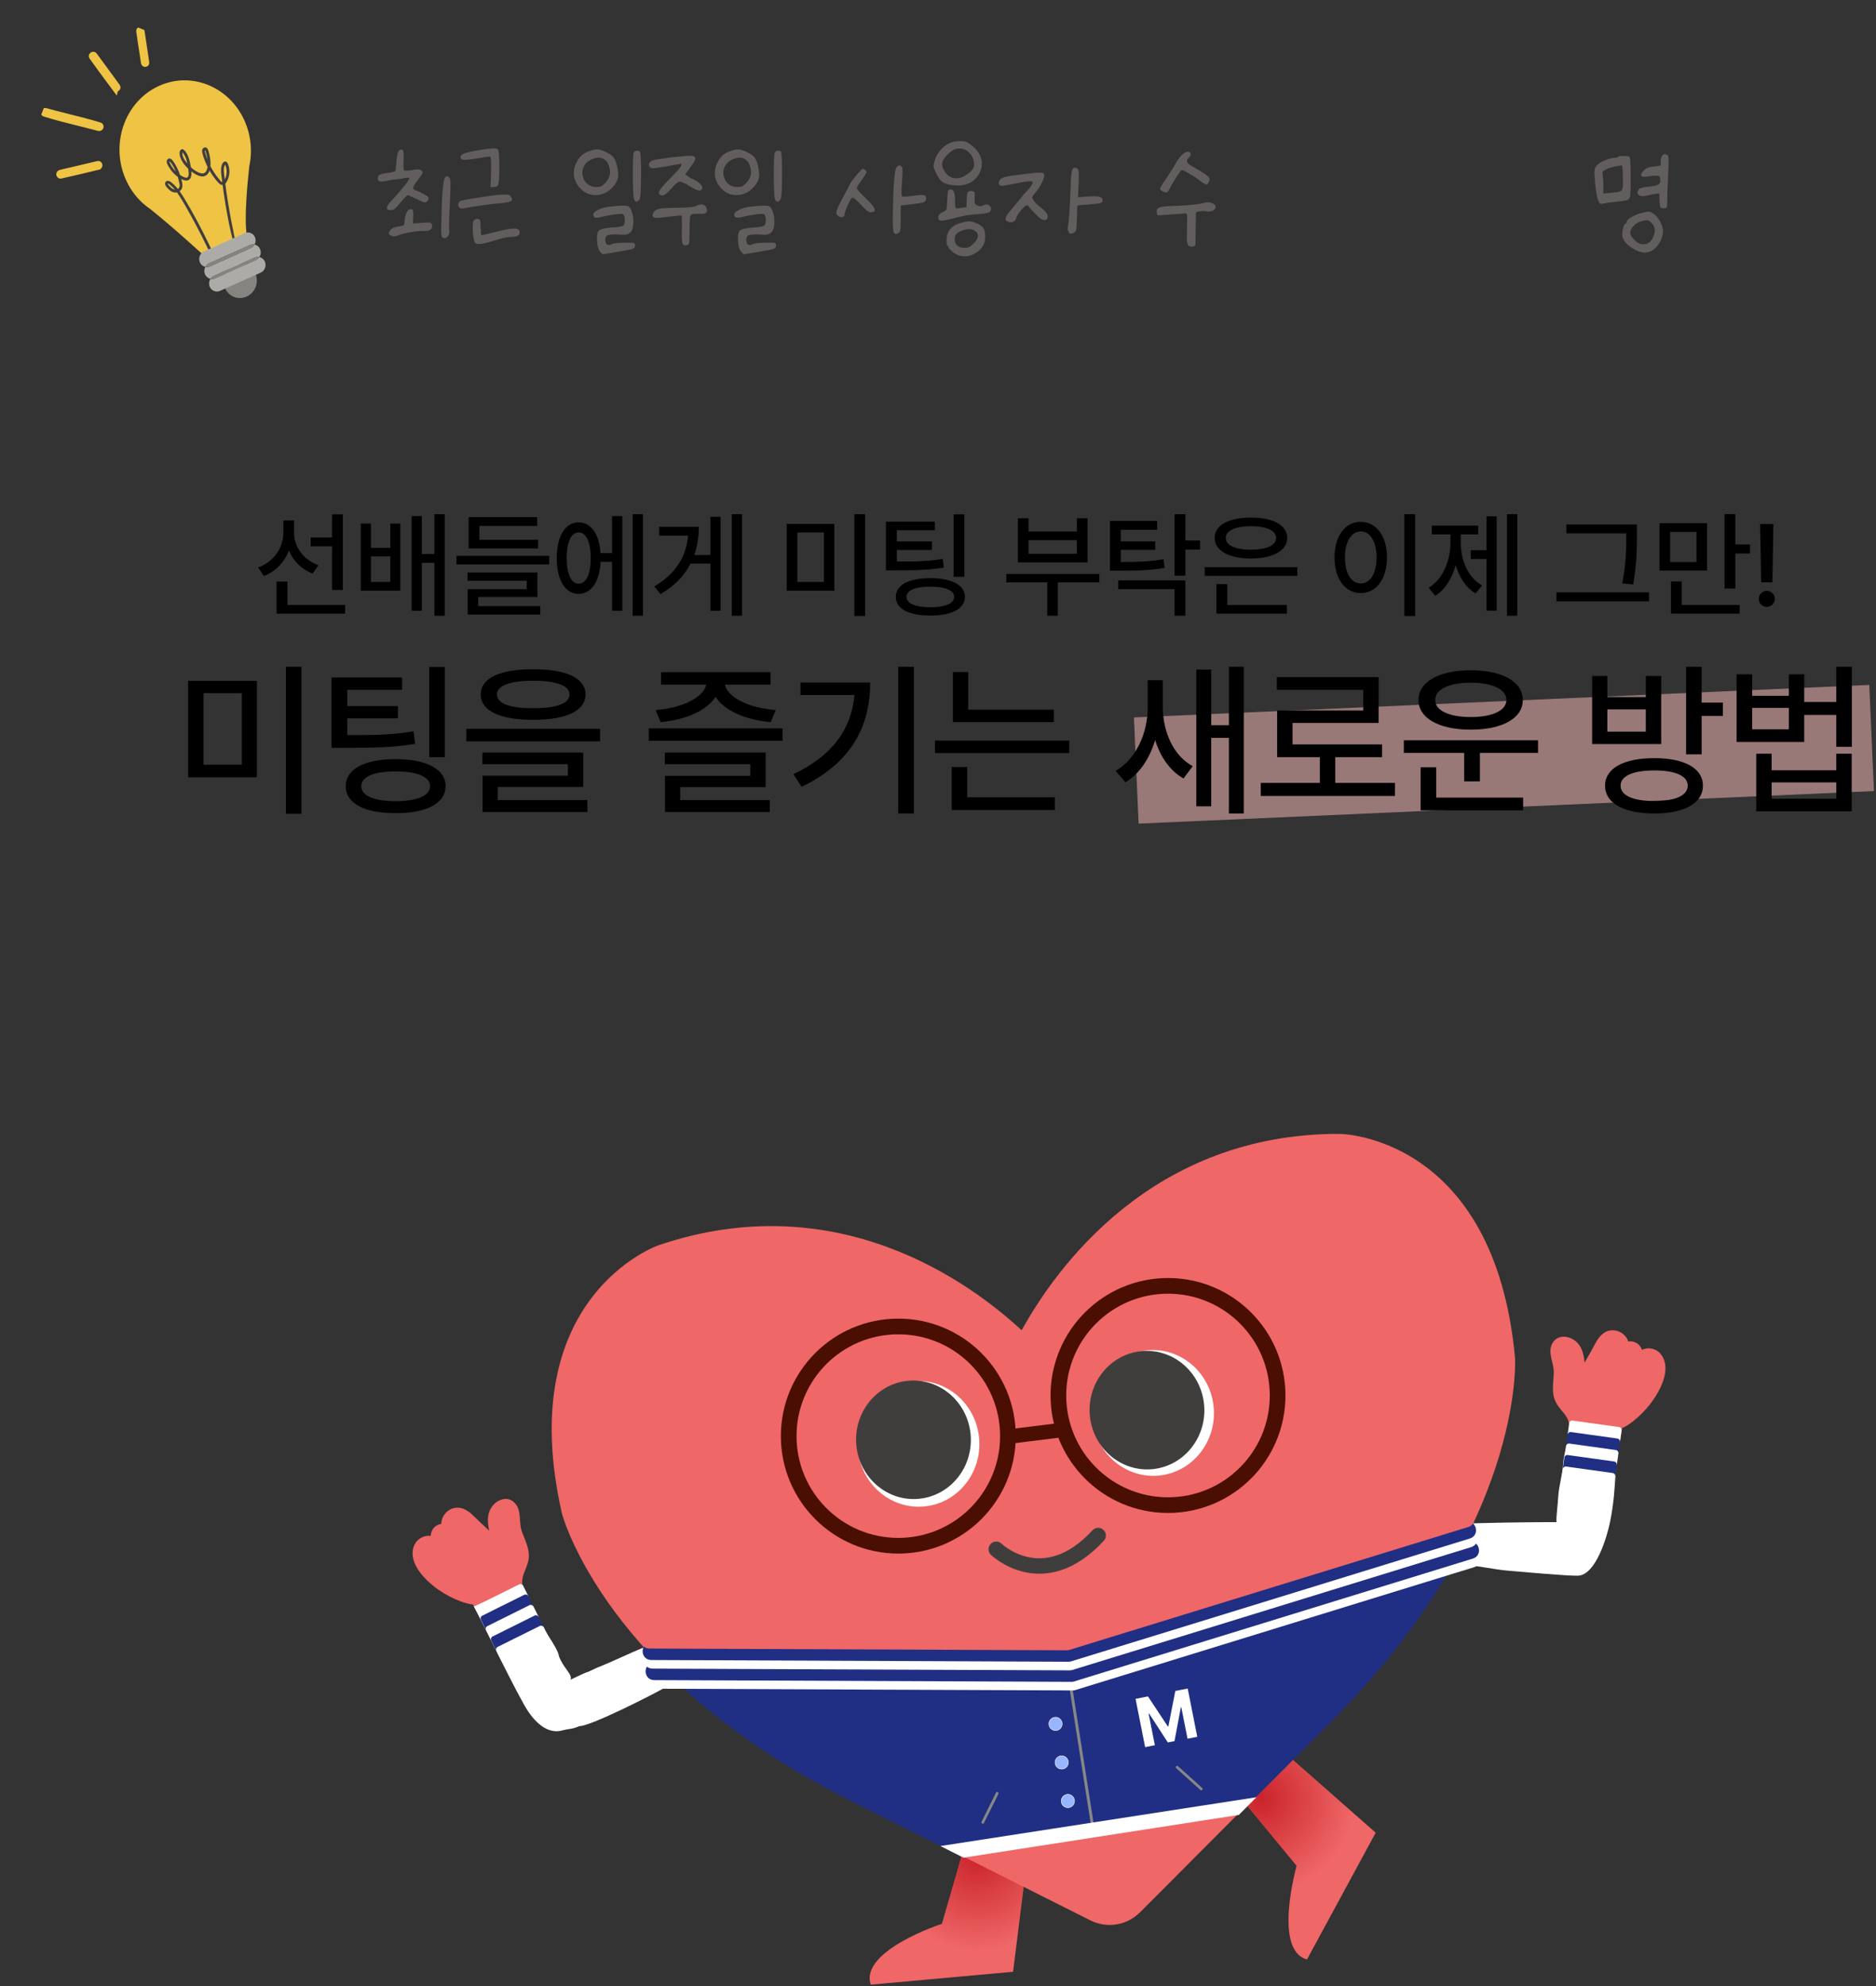 <svg width="291" height="308" viewBox="0 0 291 308" fill="none" xmlns="http://www.w3.org/2000/svg">
<rect x="0" y="0" width="291" height="308" fill="#333333" stroke="none"/>
<path d="M61.84 23.416C61.968 23.256 62.136 23.184 62.344 23.2C62.472 23.232 62.552 23.352 62.584 23.56C62.616 23.752 62.624 24.16 62.608 24.784C62.56 25.808 62.592 26.36 62.704 26.44C62.784 26.504 63.2 26.48 63.952 26.368C64.688 26.24 65.144 26.248 65.32 26.392C65.512 26.536 65.584 26.68 65.536 26.824C65.488 26.968 65.256 27.32 64.84 27.88C64.408 28.424 64.16 28.808 64.096 29.032C64.048 29.256 64.152 29.408 64.408 29.488C64.84 29.632 65.272 29.832 65.704 30.088C66.152 30.328 66.408 30.512 66.472 30.64C66.536 30.832 66.472 31.024 66.28 31.216C66.152 31.344 66.008 31.4 65.848 31.384C65.704 31.352 65.384 31.224 64.888 31C64.056 30.616 63.584 30.392 63.472 30.328C63.392 30.248 63.296 30.24 63.184 30.304C63.072 30.368 62.944 30.48 62.8 30.64C62.656 30.784 62.448 31.024 62.176 31.36C61.76 31.856 61.456 32.184 61.264 32.344C61.072 32.504 60.864 32.584 60.64 32.584C59.952 32.584 59.824 32.28 60.256 31.672L60.904 30.928C61.656 30.112 62.272 29.4 62.752 28.792C63.248 28.184 63.496 27.816 63.496 27.688C63.496 27.544 63.336 27.504 63.016 27.568C62.712 27.648 62.216 27.728 61.528 27.808C60.856 27.872 60.296 27.96 59.848 28.072C59.016 28.248 58.6 28.128 58.6 27.712C58.6 27.424 58.696 27.224 58.888 27.112C59.096 26.984 59.496 26.888 60.088 26.824C60.872 26.728 61.288 26.616 61.336 26.488C61.384 26.36 61.44 25.848 61.504 24.952C61.584 24.104 61.696 23.592 61.84 23.416ZM69.04 27.544C69.168 27.384 69.28 27.312 69.376 27.328C69.472 27.344 69.592 27.432 69.736 27.592C69.832 27.704 69.88 28.024 69.88 28.552C69.88 29.08 69.848 30.072 69.784 31.528C69.72 32.488 69.68 33.392 69.664 34.24C69.648 35.088 69.656 35.584 69.688 35.728C69.752 36.208 69.608 36.576 69.256 36.832C68.92 37.04 68.672 36.968 68.512 36.616L68.488 36.52C68.424 36.344 68.424 35.2 68.488 33.088C68.552 30.96 68.64 29.504 68.752 28.72C68.816 28.08 68.912 27.688 69.04 27.544ZM63.376 32.56C63.52 32.448 63.688 32.416 63.88 32.464C63.992 32.48 64.056 32.568 64.072 32.728C64.104 32.872 64.112 33.168 64.096 33.616L64.048 34.672L65.464 34.552C66.12 34.504 66.52 34.496 66.664 34.528C66.824 34.544 66.936 34.656 67 34.864C67.096 35.184 67.024 35.432 66.784 35.608C66.56 35.784 66.208 35.856 65.728 35.824C65.216 35.808 64.536 35.872 63.688 36.016C62.856 36.144 62.224 36.304 61.792 36.496C61.344 36.672 60.984 36.696 60.712 36.568C60.456 36.44 60.32 36.328 60.304 36.232C60.288 36.12 60.376 35.928 60.568 35.656C60.776 35.4 61.192 35.224 61.816 35.128C62.264 35.064 62.528 35 62.608 34.936C62.704 34.872 62.752 34.688 62.752 34.384C62.752 34.016 62.816 33.648 62.944 33.28C63.072 32.896 63.216 32.656 63.376 32.56ZM74.549 23.248C75.461 23.104 76.093 23.024 76.445 23.008C76.813 22.992 77.069 23.04 77.213 23.152C77.373 23.248 77.453 24.16 77.453 25.888C77.453 27.6 77.373 28.56 77.213 28.768C77.085 28.928 76.869 29.008 76.565 29.008H76.085L76.181 26.656C76.197 25.664 76.189 25.024 76.157 24.736C76.141 24.432 76.085 24.28 75.989 24.28C75.781 24.28 75.061 24.384 73.829 24.592C72.805 24.752 72.149 24.816 71.861 24.784C71.573 24.752 71.429 24.592 71.429 24.304C71.429 24.096 71.645 23.92 72.077 23.776C72.509 23.616 73.333 23.44 74.549 23.248ZM74.717 30.568C77.293 30.152 78.749 30.064 79.085 30.304C79.197 30.384 79.301 30.536 79.397 30.76C79.429 30.872 79.429 30.968 79.397 31.048C79.365 31.128 79.269 31.2 79.109 31.264C78.965 31.312 78.765 31.36 78.509 31.408C78.253 31.456 77.933 31.496 77.549 31.528C76.765 31.576 75.853 31.68 74.813 31.84C74.493 31.888 74.109 31.944 73.661 32.008C73.213 32.072 72.981 32.112 72.965 32.128C72.741 32.16 72.429 32.216 72.029 32.296C71.693 32.36 71.437 32.336 71.261 32.224C71.101 32.112 71.045 31.912 71.093 31.624C71.109 31.368 71.277 31.2 71.597 31.12C71.917 31.024 72.957 30.84 74.717 30.568ZM73.493 34.216C73.653 33.992 73.861 33.904 74.117 33.952C74.309 33.984 74.429 34.072 74.477 34.216C74.525 34.344 74.549 34.672 74.549 35.2C74.581 35.984 74.613 36.4 74.645 36.448C74.709 36.496 75.453 36.336 76.877 35.968C78.205 35.632 79.125 35.456 79.637 35.44C80.165 35.424 80.477 35.544 80.573 35.8C80.621 36.008 80.613 36.184 80.549 36.328C80.485 36.456 80.349 36.56 80.141 36.64C79.949 36.704 79.693 36.736 79.373 36.736C78.781 36.736 77.981 36.896 76.973 37.216C75.085 37.84 73.997 37.992 73.709 37.672C73.533 37.432 73.413 36.84 73.349 35.896C73.285 34.952 73.333 34.392 73.493 34.216ZM91.326 23.464C91.838 23.272 92.27 23.176 92.622 23.176C92.974 23.176 93.43 23.312 93.99 23.584C94.566 23.856 94.966 24.136 95.19 24.424C95.414 24.712 95.598 25.2 95.742 25.888C95.886 26.576 95.926 27.136 95.862 27.568C95.766 28.048 95.486 28.536 95.022 29.032C94.574 29.528 94.094 29.864 93.582 30.04C92.75 30.312 91.974 30.32 91.254 30.064C90.534 29.792 89.942 29.272 89.478 28.504C88.902 27.528 88.854 26.488 89.334 25.384C89.558 24.888 89.822 24.488 90.126 24.184C90.446 23.88 90.846 23.64 91.326 23.464ZM94.374 25.504C94.198 25.088 93.926 24.792 93.558 24.616C93.206 24.44 92.83 24.4 92.43 24.496C92.046 24.576 91.678 24.728 91.326 24.952C90.974 25.176 90.702 25.504 90.51 25.936C90.334 26.352 90.286 26.784 90.366 27.232C90.43 27.488 90.518 27.728 90.63 27.952C90.758 28.16 90.91 28.344 91.086 28.504C91.278 28.664 91.486 28.792 91.71 28.888C91.95 28.968 92.206 29.008 92.478 29.008C92.83 29.008 93.094 28.968 93.27 28.888C93.446 28.792 93.678 28.592 93.966 28.288C94.686 27.52 94.822 26.592 94.374 25.504ZM98.286 23.752C98.414 23.368 98.718 23.264 99.198 23.44C99.374 23.52 99.454 24.744 99.438 27.112C99.438 29.464 99.35 30.752 99.174 30.976C98.982 31.216 98.806 31.312 98.646 31.264C98.486 31.2 98.374 31.016 98.31 30.712C98.23 30.328 98.182 29.144 98.166 27.16C98.166 25.16 98.206 24.024 98.286 23.752ZM94.686 32.032C95.646 31.936 96.286 31.888 96.606 31.888C96.926 31.872 97.182 31.896 97.374 31.96C97.662 32.072 97.886 32.408 98.046 32.968C98.222 33.528 98.286 34.112 98.238 34.72C98.206 35.328 98.062 35.752 97.806 35.992C97.598 36.2 97.374 36.328 97.134 36.376C96.894 36.408 96.39 36.4 95.622 36.352C94.902 36.336 94.43 36.384 94.206 36.496C93.998 36.592 93.894 36.832 93.894 37.216C93.894 37.568 93.974 37.8 94.134 37.912C94.31 38.04 94.55 38.032 94.854 37.888C95.11 37.744 95.782 37.664 96.87 37.648C97.686 37.632 98.158 37.64 98.286 37.672C98.43 37.704 98.502 37.84 98.502 38.08C98.502 38.336 98.366 38.512 98.094 38.608C97.838 38.704 96.95 38.872 95.43 39.112L93.486 39.448L93.102 39.04C92.83 38.784 92.67 38.264 92.622 37.48C92.558 36.584 92.646 36.016 92.886 35.776C93.142 35.536 93.79 35.376 94.83 35.296C95.918 35.232 96.534 35.128 96.678 34.984C96.854 34.856 96.934 34.552 96.918 34.072C96.902 33.576 96.798 33.288 96.606 33.208C96.446 33.144 95.966 33.168 95.166 33.28C94.382 33.392 93.694 33.528 93.102 33.688C92.606 33.816 92.294 33.8 92.166 33.64C91.862 33.256 92.07 32.888 92.79 32.536C93.286 32.28 93.918 32.112 94.686 32.032ZM104.03 24.424C105.582 24.248 106.566 24.16 106.982 24.16C107.398 24.144 107.662 24.208 107.774 24.352C107.886 24.496 107.886 24.68 107.774 24.904C107.678 25.112 107.39 25.544 106.91 26.2L106.286 27.016L106.718 27.352C107.006 27.576 107.198 27.688 107.294 27.688C107.374 27.688 107.67 27.848 108.182 28.168C108.678 28.52 108.926 28.832 108.926 29.104C108.926 29.744 108.31 29.688 107.078 28.936C106.806 28.76 106.614 28.64 106.502 28.576C106.39 28.512 106.246 28.44 106.07 28.36C105.894 28.28 105.774 28.232 105.71 28.216C105.662 28.184 105.566 28.176 105.422 28.192C105.278 28.208 105.182 28.232 105.134 28.264C105.102 28.296 105.014 28.368 104.87 28.48C104.742 28.576 104.638 28.672 104.558 28.768C104.478 28.848 104.35 28.992 104.174 29.2C103.758 29.648 103.446 29.952 103.238 30.112C103.03 30.272 102.846 30.336 102.686 30.304C102.174 30.224 102.07 29.936 102.374 29.44C102.614 29.072 103.134 28.488 103.934 27.688C105.374 26.248 105.95 25.496 105.662 25.432C105.63 25.416 105.598 25.408 105.566 25.408C105.454 25.408 104.686 25.544 103.262 25.816C102.35 25.976 101.742 26.064 101.438 26.08C101.15 26.096 100.95 26.048 100.838 25.936C100.662 25.76 100.614 25.568 100.694 25.36C100.79 25.136 100.974 24.976 101.246 24.88C101.47 24.784 102.398 24.632 104.03 24.424ZM108.014 31.912C108.366 31.72 108.686 31.656 108.974 31.72C109.278 31.784 109.486 31.968 109.598 32.272C109.694 32.512 109.71 32.704 109.646 32.848C109.582 32.976 109.438 33.072 109.214 33.136C109.006 33.184 108.702 33.192 108.302 33.16C107.614 33.144 107.222 33.216 107.126 33.376C107.014 33.552 106.958 34.36 106.958 35.8C106.958 36.872 106.934 37.504 106.886 37.696C106.854 37.888 106.726 38 106.502 38.032C106.198 38.08 105.998 38.016 105.902 37.84C105.774 37.632 105.734 36.88 105.782 35.584C105.798 34.24 105.782 33.528 105.734 33.448C105.686 33.4 105.15 33.44 104.126 33.568C102.83 33.728 102.03 33.8 101.726 33.784C101.422 33.768 101.254 33.64 101.222 33.4C101.206 33.304 101.238 33.184 101.318 33.04C101.398 32.896 101.486 32.776 101.582 32.68C101.79 32.504 102.158 32.384 102.686 32.32C103.23 32.256 104.35 32.216 106.046 32.2C107.07 32.168 107.726 32.072 108.014 31.912ZM113.194 23.464C113.706 23.272 114.138 23.176 114.49 23.176C114.842 23.176 115.298 23.312 115.858 23.584C116.434 23.856 116.834 24.136 117.058 24.424C117.282 24.712 117.466 25.2 117.61 25.888C117.754 26.576 117.794 27.136 117.73 27.568C117.634 28.048 117.354 28.536 116.89 29.032C116.442 29.528 115.962 29.864 115.45 30.04C114.618 30.312 113.842 30.32 113.122 30.064C112.402 29.792 111.81 29.272 111.346 28.504C110.77 27.528 110.722 26.488 111.202 25.384C111.426 24.888 111.69 24.488 111.994 24.184C112.314 23.88 112.714 23.64 113.194 23.464ZM116.242 25.504C116.066 25.088 115.794 24.792 115.426 24.616C115.074 24.44 114.698 24.4 114.298 24.496C113.914 24.576 113.546 24.728 113.194 24.952C112.842 25.176 112.57 25.504 112.378 25.936C112.202 26.352 112.154 26.784 112.234 27.232C112.298 27.488 112.386 27.728 112.498 27.952C112.626 28.16 112.778 28.344 112.954 28.504C113.146 28.664 113.354 28.792 113.578 28.888C113.818 28.968 114.074 29.008 114.346 29.008C114.698 29.008 114.962 28.968 115.138 28.888C115.314 28.792 115.546 28.592 115.834 28.288C116.554 27.52 116.69 26.592 116.242 25.504ZM120.154 23.752C120.282 23.368 120.586 23.264 121.066 23.44C121.242 23.52 121.322 24.744 121.306 27.112C121.306 29.464 121.218 30.752 121.042 30.976C120.85 31.216 120.674 31.312 120.514 31.264C120.354 31.2 120.242 31.016 120.178 30.712C120.098 30.328 120.05 29.144 120.034 27.16C120.034 25.16 120.074 24.024 120.154 23.752ZM116.554 32.032C117.514 31.936 118.154 31.888 118.474 31.888C118.794 31.872 119.05 31.896 119.242 31.96C119.53 32.072 119.754 32.408 119.914 32.968C120.09 33.528 120.154 34.112 120.106 34.72C120.074 35.328 119.93 35.752 119.674 35.992C119.466 36.2 119.242 36.328 119.002 36.376C118.762 36.408 118.258 36.4 117.49 36.352C116.77 36.336 116.298 36.384 116.074 36.496C115.866 36.592 115.762 36.832 115.762 37.216C115.762 37.568 115.842 37.8 116.002 37.912C116.178 38.04 116.418 38.032 116.722 37.888C116.978 37.744 117.65 37.664 118.738 37.648C119.554 37.632 120.026 37.64 120.154 37.672C120.298 37.704 120.37 37.84 120.37 38.08C120.37 38.336 120.234 38.512 119.962 38.608C119.706 38.704 118.818 38.872 117.298 39.112L115.354 39.448L114.97 39.04C114.698 38.784 114.538 38.264 114.49 37.48C114.426 36.584 114.514 36.016 114.754 35.776C115.01 35.536 115.658 35.376 116.698 35.296C117.786 35.232 118.402 35.128 118.546 34.984C118.722 34.856 118.802 34.552 118.786 34.072C118.77 33.576 118.666 33.288 118.474 33.208C118.314 33.144 117.834 33.168 117.034 33.28C116.25 33.392 115.562 33.528 114.97 33.688C114.474 33.816 114.162 33.8 114.034 33.64C113.73 33.256 113.938 32.888 114.658 32.536C115.154 32.28 115.786 32.112 116.554 32.032ZM139.069 25.936C139.245 25.744 139.389 25.648 139.501 25.648C139.613 25.632 139.741 25.712 139.885 25.888C140.029 26.048 140.037 26.808 139.909 28.168C139.813 29.544 139.813 30.296 139.909 30.424C140.037 30.536 140.629 30.512 141.685 30.352C142.565 30.224 143.125 30.2 143.365 30.28C143.605 30.344 143.693 30.56 143.629 30.928C143.597 31.152 143.437 31.312 143.149 31.408C142.861 31.488 142.077 31.6 140.797 31.744L139.717 31.864V33.928C139.717 34.872 139.693 35.464 139.645 35.704C139.597 35.928 139.477 36.088 139.285 36.184C138.933 36.376 138.709 36.312 138.613 35.992C138.517 35.656 138.477 34.816 138.493 33.472C138.557 28.832 138.749 26.32 139.069 25.936ZM133.765 26.176C133.861 26.176 133.957 26.208 134.053 26.272C134.149 26.32 134.229 26.384 134.293 26.464C134.373 26.528 134.413 26.584 134.413 26.632C134.413 26.792 134.165 27.224 133.669 27.928C133.157 28.616 132.901 29.04 132.901 29.2C132.901 29.344 133.381 29.872 134.341 30.784C135.477 31.888 135.901 32.552 135.613 32.776C135.517 32.856 135.373 32.904 135.181 32.92C134.989 32.952 134.781 32.888 134.557 32.728C134.333 32.568 133.989 32.232 133.525 31.72C133.029 31.192 132.685 30.872 132.493 30.76C132.317 30.632 132.181 30.624 132.085 30.736C131.941 30.896 131.725 31.304 131.437 31.96C131.149 32.616 131.005 33.048 131.005 33.256C131.005 33.464 130.909 33.6 130.717 33.664C130.541 33.712 130.333 33.672 130.093 33.544C129.789 33.384 129.677 33.128 129.757 32.776C129.837 32.424 130.165 31.72 130.741 30.664C131.429 29.4 131.773 28.736 131.773 28.672C131.773 28.624 131.853 28.488 132.013 28.264C132.173 28.04 132.357 27.792 132.565 27.52C132.789 27.232 132.989 26.992 133.165 26.8L133.765 26.176ZM147.251 22.216C147.747 21.992 148.283 21.88 148.859 21.88C149.451 21.864 149.899 21.96 150.203 22.168C151.147 22.792 151.771 23.488 152.075 24.256C152.395 25.024 152.371 25.84 152.003 26.704C151.683 27.44 151.155 27.992 150.419 28.36C149.699 28.712 148.851 28.832 147.875 28.72C147.123 28.64 146.571 28.48 146.219 28.24C145.883 28 145.547 27.544 145.211 26.872C144.987 26.408 144.859 26.08 144.827 25.888C144.811 25.696 144.859 25.384 144.971 24.952C145.115 24.408 145.403 23.872 145.835 23.344C146.283 22.816 146.755 22.44 147.251 22.216ZM150.419 23.752C150.051 23.336 149.627 23.104 149.147 23.056C148.699 23.008 148.347 23.04 148.091 23.152C147.835 23.248 147.491 23.496 147.059 23.896C146.627 24.312 146.347 24.688 146.219 25.024C146.107 25.344 146.123 25.696 146.267 26.08C146.587 26.864 147.083 27.36 147.755 27.568C148.427 27.76 149.131 27.616 149.867 27.136C150.379 26.816 150.739 26.488 150.947 26.152C151.123 25.816 151.155 25.424 151.043 24.976C150.947 24.528 150.739 24.12 150.419 23.752ZM147.083 29.584C147.163 29.44 147.283 29.368 147.443 29.368C147.907 29.368 148.139 29.912 148.139 31C148.139 31.8 148.187 32.224 148.283 32.272C148.379 32.336 148.675 32.32 149.171 32.224L149.915 32.128L149.939 31.144C149.955 30.456 150.011 30.024 150.107 29.848C150.203 29.656 150.403 29.584 150.707 29.632C150.963 29.648 151.107 29.712 151.139 29.824C151.187 29.92 151.203 30.2 151.187 30.664C151.171 31.112 151.179 31.4 151.211 31.528C151.259 31.656 151.395 31.768 151.619 31.864C151.971 32.024 152.267 32.024 152.507 31.864C152.859 31.64 153.179 31.648 153.467 31.888C153.755 32.112 153.803 32.4 153.611 32.752C153.579 32.816 153.523 32.872 153.443 32.92C153.379 32.968 153.267 33.008 153.107 33.04C152.963 33.072 152.779 33.104 152.555 33.136C152.331 33.152 152.027 33.176 151.643 33.208C150.507 33.272 149.459 33.44 148.499 33.712C147.379 34 146.635 34.168 146.267 34.216C145.899 34.248 145.675 34.184 145.595 34.024C145.419 33.528 145.651 33.144 146.291 32.872C146.579 32.744 146.747 32.608 146.795 32.464C146.859 32.32 146.899 31.896 146.915 31.192C146.963 30.216 147.019 29.68 147.083 29.584ZM148.859 34.624C149.419 34.432 149.875 34.336 150.227 34.336C150.579 34.32 150.955 34.4 151.355 34.576C151.915 34.816 152.283 35.048 152.459 35.272C152.651 35.48 152.763 35.824 152.795 36.304C152.859 36.944 152.779 37.496 152.555 37.96C152.331 38.44 151.939 38.856 151.379 39.208C150.659 39.672 149.923 39.84 149.171 39.712C148.419 39.584 147.771 39.184 147.227 38.512C147.035 38.24 146.915 38.008 146.867 37.816C146.819 37.624 146.811 37.32 146.843 36.904C146.955 35.784 147.627 35.024 148.859 34.624ZM151.019 37.768C151.787 37 151.915 36.392 151.403 35.944C150.891 35.496 150.219 35.416 149.387 35.704C148.891 35.88 148.547 36.072 148.355 36.28C148.179 36.488 148.091 36.768 148.091 37.12C148.091 37.536 148.227 37.856 148.499 38.08C148.787 38.32 149.171 38.44 149.651 38.44C149.923 38.44 150.155 38.392 150.347 38.296C150.539 38.216 150.763 38.04 151.019 37.768ZM166.352 26.248C166.496 26.088 166.64 26.008 166.784 26.008C167.056 26.008 167.224 26.168 167.288 26.488C167.352 26.792 167.36 27.464 167.312 28.504L167.216 30.592L168.8 30.472C169.648 30.408 170.232 30.424 170.552 30.52C170.872 30.6 171.032 30.792 171.032 31.096C171.032 31.304 170.904 31.44 170.648 31.504C170.408 31.568 169.76 31.64 168.704 31.72C167.696 31.784 167.176 31.84 167.144 31.888C167.096 31.936 167.064 32.616 167.048 33.928C167.016 34.872 166.976 35.448 166.928 35.656C166.88 35.848 166.744 36 166.52 36.112C166.312 36.224 166.16 36.272 166.064 36.256C165.984 36.24 165.896 36.16 165.8 36.016C165.624 35.808 165.584 35.488 165.68 35.056C165.84 33.952 165.976 31.808 166.088 28.624C166.136 27.2 166.224 26.408 166.352 26.248ZM158.504 27.04C159.992 26.848 160.944 26.76 161.36 26.776C161.776 26.776 161.984 26.896 161.984 27.136C161.984 27.44 161.864 27.832 161.624 28.312C161.4 28.792 161.104 29.264 160.736 29.728C160.384 30.128 160.184 30.392 160.136 30.52C160.104 30.648 160.16 30.824 160.304 31.048C160.464 31.336 160.84 31.712 161.432 32.176C162.296 32.832 162.648 33.376 162.488 33.808C162.376 34.096 162.144 34.192 161.792 34.096C161.456 33.984 161.08 33.696 160.664 33.232C160.12 32.704 159.784 32.336 159.656 32.128C159.56 31.936 159.432 31.84 159.272 31.84C159.112 31.84 158.808 32.104 158.36 32.632C157.928 33.16 157.688 33.552 157.64 33.808C157.576 34.064 157.432 34.248 157.208 34.36C157 34.472 156.752 34.488 156.464 34.408C155.76 34.248 155.832 33.688 156.68 32.728C156.92 32.456 157.4 31.88 158.12 31C158.616 30.36 159 29.92 159.272 29.68C159.576 29.36 159.808 29.056 159.968 28.768C160.128 28.528 160.208 28.376 160.208 28.312C160.224 28.248 160.16 28.192 160.016 28.144C159.808 28.048 159.048 28.136 157.736 28.408C157.128 28.536 156.608 28.64 156.176 28.72C155.76 28.784 155.504 28.816 155.408 28.816C155.168 28.816 155.016 28.728 154.952 28.552C154.888 28.36 154.936 28.144 155.096 27.904C155.24 27.696 155.52 27.544 155.936 27.448C156.352 27.336 157.208 27.2 158.504 27.04ZM183.188 24.184C183.636 23.688 184.036 23.472 184.388 23.536C184.58 23.568 184.676 23.688 184.676 23.896C184.676 24.12 184.58 24.312 184.388 24.472C183.892 24.888 184.068 25.328 184.916 25.792C186.58 26.704 187.468 27.312 187.58 27.616C187.628 27.728 187.628 27.864 187.58 28.024C187.548 28.184 187.484 28.328 187.388 28.456C187.292 28.568 187.196 28.624 187.1 28.624C186.972 28.624 186.644 28.416 186.116 28C185.732 27.696 185.204 27.352 184.532 26.968C183.876 26.568 183.468 26.368 183.308 26.368C183.228 26.368 182.972 26.696 182.54 27.352C182.108 28.008 181.756 28.616 181.484 29.176C181.292 29.544 181.148 29.76 181.052 29.824C180.972 29.872 180.796 29.848 180.524 29.752C180.428 29.72 180.332 29.68 180.236 29.632C180.156 29.568 180.084 29.504 180.02 29.44C179.972 29.376 179.948 29.32 179.948 29.272C179.948 29.096 180.292 28.528 180.98 27.568C181.652 26.544 182.092 25.848 182.3 25.48C182.524 25.032 182.82 24.6 183.188 24.184ZM186.668 31.48C187.18 31.32 187.644 31.336 188.06 31.528C188.492 31.704 188.644 31.96 188.516 32.296C188.436 32.488 188.252 32.632 187.964 32.728C187.676 32.824 187.396 32.84 187.124 32.776C186.82 32.712 186.468 32.712 186.068 32.776L185.516 32.896L185.468 35.248C185.452 36.912 185.436 37.8 185.42 37.912C185.42 38.136 185.236 38.248 184.868 38.248C184.676 38.248 184.532 38.216 184.436 38.152C184.34 38.104 184.26 37.968 184.196 37.744C184.132 37.536 184.1 37.24 184.1 36.856C184.116 36.456 184.124 35.92 184.124 35.248C184.156 34.208 184.156 33.584 184.124 33.376C184.108 33.168 184.012 33.072 183.836 33.088C183.708 33.12 183.1 33.168 182.012 33.232C181.836 33.248 181.636 33.264 181.412 33.28C181.204 33.296 181.02 33.312 180.86 33.328C180.7 33.328 180.54 33.336 180.38 33.352C180.22 33.368 180.108 33.376 180.044 33.376C179.804 33.408 179.644 33.4 179.564 33.352C179.5 33.288 179.46 33.152 179.444 32.944C179.396 32.672 179.436 32.472 179.564 32.344C179.708 32.216 179.964 32.12 180.332 32.056C180.7 31.992 181.308 31.952 182.156 31.936C184.508 31.84 186.012 31.688 186.668 31.48ZM257.759 24.28C257.967 23.88 258.271 23.816 258.671 24.088C258.767 24.136 258.815 24.4 258.815 24.88C258.831 25.344 258.807 26.224 258.743 27.52C258.647 29.456 258.599 30.8 258.599 31.552C258.599 31.904 258.575 32.12 258.527 32.2C258.479 32.264 258.319 32.296 258.047 32.296C257.775 32.296 257.607 32.248 257.543 32.152C257.495 32.056 257.455 31.72 257.423 31.144L257.375 29.992L256.679 30.088C256.167 30.168 255.719 30.256 255.335 30.352C255.127 30.4 254.935 30.424 254.759 30.424C254.583 30.408 254.431 30.368 254.303 30.304C254.191 30.24 254.103 30.16 254.039 30.064C253.991 29.968 253.983 29.856 254.015 29.728C254.047 29.6 254.127 29.464 254.255 29.32C254.431 29.144 254.943 29.016 255.791 28.936C256.543 28.872 257.031 28.768 257.255 28.624C257.479 28.464 257.575 28.192 257.543 27.808C257.511 27.552 257.455 27.392 257.375 27.328C257.311 27.264 257.159 27.232 256.919 27.232C256.599 27.232 256.151 27.28 255.575 27.376C255.031 27.472 254.703 27.432 254.591 27.256C254.495 27.064 254.631 26.784 254.999 26.416C255.191 26.224 255.399 26.088 255.623 26.008C255.863 25.912 256.191 25.848 256.607 25.816C257.119 25.768 257.423 25.72 257.519 25.672C257.615 25.608 257.647 25.448 257.615 25.192C257.599 24.824 257.647 24.52 257.759 24.28ZM251.063 24.28C251.127 24.2 251.407 24.168 251.903 24.184C252.399 24.2 252.695 24.256 252.791 24.352C252.887 24.432 252.935 25.424 252.935 27.328C252.951 29.216 252.919 30.288 252.839 30.544C252.839 30.544 252.831 30.552 252.815 30.568C252.735 30.824 252.591 30.984 252.383 31.048C252.175 31.112 251.479 31.208 250.295 31.336C250.199 31.352 250.127 31.36 250.079 31.36C249.551 31.424 249.079 31.496 248.663 31.576C248.439 31.624 248.279 31.616 248.183 31.552C248.103 31.488 248.007 31.32 247.895 31.048C247.671 30.536 247.479 29.176 247.319 26.968C247.271 26.44 247.391 26.008 247.679 25.672C247.903 25.4 248.319 25.136 248.927 24.88C249.551 24.608 250.055 24.472 250.439 24.472C250.775 24.472 250.983 24.408 251.063 24.28ZM251.735 27.568C251.735 26.848 251.719 26.344 251.687 26.056C251.655 25.768 251.599 25.632 251.519 25.648C251.135 25.68 250.695 25.76 250.199 25.888C249.719 26.016 249.351 26.144 249.095 26.272C248.823 26.416 248.655 26.544 248.591 26.656C248.543 26.768 248.551 26.976 248.615 27.28C248.679 27.808 248.711 28.376 248.711 28.984V30.016L249.935 29.896C249.999 29.88 250.079 29.872 250.175 29.872C250.495 29.84 250.719 29.816 250.847 29.8C250.975 29.784 251.119 29.744 251.279 29.68C251.439 29.616 251.535 29.56 251.567 29.512C251.599 29.448 251.639 29.328 251.687 29.152C251.735 28.96 251.759 28.792 251.759 28.648C251.759 28.504 251.751 28.248 251.735 27.88C251.735 27.752 251.735 27.648 251.735 27.568ZM254.567 33.04C255.143 32.88 255.535 32.808 255.743 32.824C255.967 32.84 256.247 32.968 256.583 33.208C256.919 33.448 257.231 33.84 257.519 34.384C257.807 34.912 257.951 35.368 257.951 35.752C257.951 36.568 257.703 37.304 257.207 37.96C256.727 38.632 256.151 39.024 255.479 39.136C254.807 39.248 254.039 39.024 253.175 38.464C252.311 37.904 251.807 37.312 251.663 36.688C251.631 36.496 251.631 36.24 251.663 35.92C251.711 35.6 251.783 35.312 251.879 35.056C251.975 34.8 252.071 34.672 252.167 34.672C252.263 34.672 252.311 34.6 252.311 34.456C252.311 34.248 252.527 34.008 252.959 33.736C253.407 33.448 253.943 33.216 254.567 33.04ZM255.935 34.336C255.759 34.208 255.599 34.144 255.455 34.144C255.311 34.144 254.999 34.208 254.519 34.336C254.119 34.432 253.743 34.672 253.391 35.056C253.039 35.424 252.863 35.768 252.863 36.088C252.863 36.36 253.039 36.688 253.391 37.072C253.759 37.472 254.103 37.72 254.423 37.816C255.575 38.088 256.319 37.512 256.655 36.088C256.799 35.432 256.559 34.848 255.935 34.336Z" fill="#635E5E"/>
<g clip-path="url(#clip0_0_1)">
<path d="M24.752 13.281C29.938 10.999 35.92 13.63 38.116 19.159C38.699 20.623 38.955 22.143 38.922 23.631C38.922 23.631 38.921 23.635 38.919 23.64C38.905 24.377 38.818 25.105 38.663 25.817C38.341 28.78 37.876 33.98 38.275 36.432L31.644 39.641C31.644 39.641 26.833 35.227 23.292 32.408C22.924 32.156 22.568 31.883 22.229 31.582C21.009 30.497 20.003 29.098 19.342 27.436C17.145 21.907 19.569 15.569 24.75 13.286L24.752 13.281Z" fill="#EFC344"/>
<path d="M36.268 37.748C35.885 36.454 35.608 35.127 35.352 33.797C35.095 32.468 34.874 31.158 34.686 29.826C34.589 29.151 34.501 28.474 34.422 27.802C34.346 27.16 34.197 26.454 34.342 25.815C34.399 25.555 34.517 25.212 34.774 25.087C35.106 24.931 35.316 25.267 35.409 25.541C35.59 26.062 35.633 26.64 35.532 27.191C35.478 27.468 35.397 27.739 35.27 27.991C35.154 28.228 35.008 28.468 34.776 28.604C34.506 28.764 34.22 28.676 34.008 28.471C33.796 28.265 33.605 28.033 33.422 27.804C32.694 26.889 32.111 25.839 31.702 24.727C31.599 24.444 31.503 24.153 31.421 23.863C31.349 23.597 31.287 23.294 31.463 23.051C31.64 22.808 31.978 22.786 32.163 23.036C32.329 23.258 32.391 23.601 32.455 23.874C32.598 24.456 32.686 25.082 32.65 25.689C32.62 26.192 32.486 26.751 32.1 27.097C31.322 27.789 30.148 26.975 29.529 26.456C28.875 25.904 28.2 25.166 27.944 24.312C27.855 24.014 27.773 23.562 27.99 23.29C28.266 22.94 28.641 23.3 28.813 23.556C29.053 23.914 29.236 24.32 29.35 24.739C29.521 25.362 29.641 26.006 29.689 26.657C29.732 27.199 29.636 27.949 28.971 27.998C28.71 28.021 28.458 27.921 28.225 27.808C27.971 27.687 27.727 27.54 27.498 27.368C27.024 27.014 26.612 26.562 26.291 26.051C26.151 25.823 25.997 25.581 25.904 25.321C25.81 25.062 25.846 24.819 26.059 24.656C26.449 24.351 26.873 24.998 27.043 25.273C27.354 25.76 27.611 26.287 27.819 26.829C28.026 27.37 28.212 27.98 28.287 28.575C28.324 28.868 28.285 29.171 28.108 29.414C27.952 29.63 27.717 29.774 27.465 29.835C26.859 29.984 26.316 29.556 25.94 29.125C25.775 28.938 25.569 28.704 25.605 28.425C25.64 28.146 25.882 28.01 26.123 28.05C26.387 28.095 26.598 28.289 26.793 28.463C27.017 28.662 27.229 28.878 27.426 29.108C27.838 29.584 28.194 30.12 28.523 30.659C29.914 32.944 31.17 35.326 32.347 37.738C32.636 38.332 32.922 38.936 33.203 39.537C33.325 39.798 32.918 39.985 32.796 39.724C31.82 37.62 30.777 35.554 29.659 33.529C29.111 32.539 28.558 31.547 27.958 30.592C27.667 30.128 27.351 29.679 26.991 29.268C26.823 29.076 26.64 28.897 26.447 28.73C26.364 28.656 26.279 28.577 26.178 28.522C26.146 28.504 26.056 28.448 26.015 28.467C26.033 28.459 26.01 28.455 26.019 28.484C26.026 28.527 26.045 28.565 26.066 28.599C26.132 28.705 26.227 28.799 26.309 28.887C26.487 29.079 26.693 29.261 26.941 29.36C27.294 29.5 27.785 29.346 27.86 28.916C27.901 28.67 27.823 28.396 27.77 28.158C27.713 27.903 27.646 27.649 27.568 27.401C27.413 26.91 27.213 26.437 26.972 25.983C26.867 25.79 26.761 25.601 26.637 25.42C26.581 25.338 26.522 25.253 26.453 25.181C26.399 25.119 26.324 25.074 26.269 25.017C26.242 24.986 26.264 25.005 26.271 25.012C26.292 25.046 26.325 24.897 26.266 25.036C26.243 25.097 26.29 25.187 26.319 25.238C26.417 25.449 26.532 25.652 26.657 25.843C26.935 26.266 27.277 26.649 27.672 26.957C27.865 27.11 28.075 27.244 28.294 27.355C28.476 27.448 28.674 27.552 28.88 27.558C29.401 27.578 29.263 26.73 29.228 26.408C29.167 25.863 29.067 25.319 28.915 24.798C28.82 24.468 28.67 24.14 28.483 23.859C28.441 23.792 28.393 23.727 28.337 23.67C28.317 23.647 28.324 23.655 28.3 23.63C28.291 23.627 28.217 23.567 28.259 23.599C28.239 23.586 28.259 23.599 28.28 23.592C28.323 23.583 28.272 23.589 28.317 23.571C28.317 23.571 28.321 23.563 28.311 23.589C28.29 23.641 28.302 23.611 28.295 23.654C28.209 24.266 28.69 24.927 29.067 25.369C29.548 25.944 30.156 26.478 30.845 26.766C31.199 26.917 31.638 27.01 31.914 26.65C32.169 26.317 32.223 25.838 32.222 25.428C32.22 24.907 32.135 24.373 32.004 23.872C31.973 23.753 31.937 23.633 31.899 23.517C31.878 23.458 31.861 23.401 31.835 23.345C31.817 23.303 31.798 23.315 31.827 23.302C31.688 23.373 31.848 23.775 31.878 23.872C32.17 24.847 32.592 25.787 33.135 26.639C33.405 27.059 33.701 27.46 34.021 27.834C34.129 27.958 34.34 28.289 34.528 28.243C34.696 28.198 34.818 27.944 34.884 27.798C35.084 27.382 35.175 26.908 35.145 26.447C35.132 26.219 35.093 25.992 35.022 25.776C35.005 25.719 34.982 25.665 34.96 25.61C34.957 25.604 34.922 25.545 34.923 25.53L34.914 25.516C34.894 25.493 34.904 25.492 34.946 25.509C34.945 25.524 34.898 25.57 34.892 25.584C34.855 25.644 34.829 25.71 34.808 25.777C34.631 26.298 34.764 26.907 34.821 27.434C34.889 28.012 34.958 28.585 35.036 29.161C35.346 31.456 35.748 33.738 36.225 36.003C36.34 36.559 36.454 37.114 36.559 37.671C36.591 37.84 36.323 37.931 36.273 37.76L36.268 37.748Z" fill="#403E3D"/>
<path d="M39.823 43.238C39.674 41.78 38.411 40.744 36.997 40.925C35.583 41.107 34.556 42.432 34.705 43.891C34.853 45.349 36.116 46.385 37.53 46.203C38.944 46.022 39.971 44.697 39.823 43.238Z" fill="#858481"/>
<path d="M31.67 38.974L37.973 36.15C38.601 35.879 39.318 36.183 39.568 36.828C39.711 37.198 39.663 37.598 39.487 37.928C39.255 37.876 39.004 37.898 38.765 38L32.462 40.824C32.194 40.94 31.988 41.146 31.857 41.387C31.471 41.304 31.134 41.035 30.983 40.636C30.733 39.991 31.041 39.245 31.67 38.974V38.974Z" fill="#ACABA8"/>
<path d="M32.574 41.313L38.877 38.489C39.145 38.373 39.351 38.167 39.483 37.926C39.868 38.009 40.205 38.279 40.356 38.677C40.514 39.083 40.449 39.527 40.224 39.872C39.994 39.827 39.749 39.846 39.512 39.944L33.209 42.767C32.977 42.867 32.786 43.034 32.655 43.235C32.268 43.157 31.927 42.885 31.773 42.481C31.63 42.111 31.678 41.711 31.854 41.381C32.086 41.433 32.337 41.411 32.576 41.309L32.574 41.313Z" fill="#ACABA8"/>
<path d="M32.464 40.82L38.767 37.996C39.005 37.894 39.254 37.877 39.488 37.924C39.355 38.169 39.149 38.375 38.882 38.487L32.58 41.311C32.341 41.413 32.092 41.43 31.858 41.383C31.992 41.138 32.198 40.932 32.464 40.82V40.82Z" fill="#858481"/>
<path d="M33.366 43.163L39.669 40.339C39.902 40.239 40.092 40.073 40.223 39.872C40.611 39.95 40.952 40.222 41.105 40.626C41.356 41.271 41.047 42.017 40.419 42.288L34.116 45.112C33.487 45.383 32.771 45.079 32.52 44.434C32.362 44.028 32.428 43.584 32.653 43.239C32.883 43.285 33.132 43.267 33.365 43.167L33.366 43.163Z" fill="#ACABA8"/>
<path d="M39.516 39.944C39.749 39.845 39.999 39.823 40.227 39.873C40.096 40.074 39.906 40.24 39.673 40.34L33.37 43.164C33.138 43.264 32.887 43.285 32.659 43.235C32.79 43.035 32.981 42.868 33.213 42.768L39.516 39.944V39.944Z" fill="#858481"/>
<path d="M17.869 13.656C16.943 12.425 16.031 11.185 15.127 9.937C15.02 9.788 14.914 9.635 14.807 9.487C14.638 9.258 14.469 9.029 14.307 8.798C14.174 8.614 14.466 8.412 14.598 8.596C15.527 9.868 16.468 11.136 17.396 12.408C17.65 12.756 17.907 13.106 18.161 13.454C18.293 13.638 18.005 13.832 17.87 13.652L17.869 13.656Z" fill="#EFC344" stroke="#EFC344" stroke-miterlimit="10"/>
<path d="M22.372 9.754C22.17 8.497 21.975 7.233 21.793 5.974C21.773 5.824 21.751 5.669 21.731 5.52C21.695 5.288 21.66 5.052 21.628 4.822C21.599 4.634 21.886 4.606 21.912 4.788C22.101 6.081 22.306 7.369 22.499 8.663C22.551 9.017 22.603 9.371 22.655 9.725C22.68 9.912 22.403 9.938 22.372 9.754V9.754Z" fill="#EFC344" stroke="#EFC344" stroke-miterlimit="10"/>
<path d="M15.245 25.826C13.76 26.192 12.268 26.549 10.779 26.888C10.599 26.928 10.423 26.969 10.244 27.004C9.972 27.068 9.694 27.135 9.422 27.198C9.204 27.248 9.152 26.894 9.371 26.84C10.896 26.485 12.42 26.12 13.946 25.76C14.363 25.663 14.783 25.567 15.199 25.469C15.417 25.419 15.463 25.766 15.247 25.822L15.245 25.826Z" fill="#EFC344" stroke="#EFC344" stroke-miterlimit="10"/>
<path d="M15.342 19.823C13.881 19.411 9.697 18.428 8.243 17.987C8.069 17.933 7.896 17.88 7.723 17.826C7.454 17.745 7.187 17.669 6.918 17.588C6.701 17.522 6.827 17.183 7.04 17.247C8.527 17.691 12.747 18.683 14.24 19.123C14.649 19.245 15.057 19.367 15.462 19.487C15.675 19.551 15.552 19.881 15.342 19.823V19.823Z" fill="#EFC344" stroke="#EFC344" stroke-miterlimit="10"/>
</g>
<path d="M175.891 111.264L289.956 106.217L290.684 122.682L176.619 127.728L175.891 111.264Z" fill="#FFBFBF" fill-opacity="0.5"/>
<path d="M45.608 82.627V80.711H43.956V82.574C43.947 84.947 42.488 87.136 40.036 88.006L40.932 89.324C42.787 88.612 44.132 87.18 44.809 85.369C45.485 86.995 46.777 88.296 48.491 88.955L49.405 87.654C47.032 86.819 45.617 84.763 45.608 82.627ZM42.901 95.16H53.536V93.807H44.589V90.186H42.901V95.16ZM48.192 84.719H51.514V91.504H53.184V79.762H51.514V83.348H48.192V84.719ZM57.54 81.203H55.958V91.609H62.092V81.203H60.545V84.965H57.54V81.203ZM57.54 90.256V86.283H60.545V90.256H57.54ZM63.85 94.721H65.432V87.285H67.383V95.494H68.983V79.744H67.383V85.914H65.432V80.043H63.85V94.721ZM85.186 86.195H70.807V87.531H85.186V86.195ZM72.529 90.062H81.705V91.363H72.547V95.318H83.797V94H74.182V92.594H83.358V88.779H72.529V90.062ZM72.688 85.053H83.481V83.717H74.358V81.555H83.323V80.201H72.688V85.053ZM99.736 79.744H98.137V95.494H99.736V79.744ZM86.359 86.547C86.359 89.966 87.695 92.11 89.752 92.102C91.703 92.11 93.013 90.203 93.162 87.127H94.937V94.721H96.537V80.043H94.937V85.773H93.153C92.96 82.82 91.668 81.001 89.752 81.01C87.695 81.001 86.359 83.137 86.359 86.547ZM87.906 86.547C87.906 84.033 88.618 82.565 89.752 82.574C90.912 82.565 91.633 84.033 91.633 86.547C91.633 89.052 90.912 90.528 89.752 90.519C88.618 90.528 87.906 89.052 87.906 86.547ZM115.095 79.744H113.513V95.494H115.095V79.744ZM101.507 90.941L102.457 92.137C104.68 90.836 106.183 89.236 107.115 87.408H110.191V94.721H111.773V80.148H110.191V86.072H107.695C108.178 84.701 108.389 83.233 108.398 81.695H102.246V83.066H106.737C106.447 86.31 104.847 88.955 101.507 90.941ZM129.413 81.256H122.03V91.609H129.413V81.256ZM123.683 90.256V82.574H127.796V90.256H123.683ZM132.524 95.529H134.194V79.744H132.524V95.529ZM145.001 80.887H137.424V88.445H138.725C142.171 88.454 144.131 88.393 146.407 88.023L146.231 86.67C144.095 87.039 142.258 87.092 139.112 87.074V85.281H144.561V83.963H139.112V82.223H145.001V80.887ZM138.954 92.559C138.954 94.413 140.966 95.468 144.315 95.459C147.611 95.468 149.668 94.413 149.676 92.559C149.668 90.722 147.611 89.658 144.315 89.658C140.966 89.658 138.954 90.722 138.954 92.559ZM140.624 92.559C140.615 91.557 141.968 90.968 144.315 90.977C146.618 90.968 148.015 91.557 148.006 92.559C148.015 93.587 146.618 94.167 144.315 94.176C141.968 94.167 140.615 93.587 140.624 92.559ZM147.919 89.447H149.589V79.762H147.919V89.447ZM170.516 89.008H156.102V90.326H162.447V95.494H164.082V90.326H170.516V89.008ZM157.895 87.215H168.705V80.377H167.035V82.434H159.547V80.377H157.895V87.215ZM159.547 85.879V83.769H167.035V85.879H159.547ZM179.494 80.799H172.181V88.498H173.412C176.646 88.516 178.501 88.436 180.654 88.059L180.478 86.723C178.466 87.074 176.743 87.162 173.851 87.162V85.264H179.195V83.963H173.851V82.152H179.494V80.799ZM173.465 91.363H182.201V95.494H183.871V90.01H173.465V91.363ZM182.201 89.289H183.871V85.228H186.156V83.822H183.871V79.744H182.201V89.289ZM201.234 87.971H186.872V89.307H201.234V87.971ZM188.419 83.418C188.411 85.404 190.617 86.608 194.044 86.617C197.454 86.608 199.661 85.404 199.669 83.418C199.661 81.44 197.454 80.263 194.044 80.272C190.617 80.263 188.411 81.44 188.419 83.418ZM188.683 95.16H199.617V93.807H190.37V90.59H188.683V95.16ZM190.142 83.418C190.133 82.293 191.627 81.607 194.044 81.607C196.453 81.607 197.955 82.293 197.947 83.418C197.955 84.587 196.453 85.246 194.044 85.246C191.627 85.246 190.133 84.587 190.142 83.418ZM219.507 79.744H217.837V95.529H219.507V79.744ZM207.009 86.441C207.009 89.843 208.705 91.987 211.087 91.978C213.425 91.987 215.147 89.843 215.147 86.441C215.147 83.075 213.425 80.931 211.087 80.922C208.705 80.931 207.009 83.075 207.009 86.441ZM208.626 86.441C208.617 83.972 209.619 82.425 211.087 82.416C212.528 82.425 213.53 83.972 213.53 86.441C213.53 88.946 212.528 90.484 211.087 90.484C209.619 90.484 208.617 88.946 208.626 86.441ZM235.358 79.744H233.758V95.494H235.358V79.744ZM221.612 91.152L222.631 92.4C224.169 91.442 225.242 89.685 225.804 87.628C226.358 89.526 227.386 91.135 228.889 92.031L229.891 90.801C227.676 89.526 226.586 86.828 226.586 84.139V82.873H229.293V81.519H222.086V82.873H224.987V84.139C224.978 86.942 223.844 89.808 221.612 91.152ZM228.133 86.688H230.577V94.703H232.159V80.078H230.577V85.316H228.133V86.688ZM253.912 81.344H242.978V82.715H252.26V83.031C252.26 85.018 252.26 87.329 251.627 90.484L253.332 90.643C253.912 87.276 253.912 85.07 253.912 83.031V81.344ZM241.431 93.262H255.793V91.873H241.431V93.262ZM264.789 81.133H257.423V88.481H264.789V81.133ZM259.058 87.162V82.486H263.154V87.162H259.058ZM259.199 95.16H269.851V93.807H260.869V90.168H259.199V95.16ZM267.513 91.275H269.183V85.844H271.468V84.438H269.183V79.727H267.513V91.275ZM275.085 81.273H273.028L273.187 90.326H274.927L275.085 81.273ZM272.818 92.875C272.809 93.561 273.38 94.114 274.066 94.123C274.742 94.114 275.305 93.561 275.314 92.875C275.305 92.189 274.742 91.627 274.066 91.627C273.38 91.627 272.809 92.189 272.818 92.875Z" fill="black"/>
<path d="M39.851 105.592H29.187V120.547H39.851V105.592ZM31.574 118.592V107.496H37.515V118.592H31.574ZM44.345 126.209H46.757V103.408H44.345V126.209ZM62.367 105.059H51.423V115.977H53.302C58.279 115.989 61.11 115.9 64.398 115.367L64.144 113.412C61.059 113.945 58.406 114.021 53.861 113.996V111.406H61.732V109.502H53.861V106.988H62.367V105.059ZM53.632 121.918C53.632 124.597 56.539 126.12 61.376 126.107C66.137 126.12 69.108 124.597 69.12 121.918C69.108 119.265 66.137 117.729 61.376 117.729C56.539 117.729 53.632 119.265 53.632 121.918ZM56.044 121.918C56.032 120.471 57.987 119.62 61.376 119.633C64.703 119.62 66.721 120.471 66.708 121.918C66.721 123.403 64.703 124.241 61.376 124.254C57.987 124.241 56.032 123.403 56.044 121.918ZM66.581 117.424H68.993V103.434H66.581V117.424ZM82.698 103.789C77.569 103.776 74.561 105.16 74.573 107.699C74.561 110.251 77.569 111.635 82.698 111.635C87.827 111.635 90.811 110.251 90.823 107.699C90.811 105.16 87.827 103.776 82.698 103.789ZM72.339 114.961H93.083V113.031H72.339V114.961ZM74.827 118.516H88.081V120.293H74.853V125.93H91.103V124.076H77.214V122.045H90.468V116.713H74.827V118.516ZM77.087 107.699C77.074 106.354 79.08 105.566 82.698 105.566C86.342 105.566 88.348 106.354 88.335 107.699C88.348 109.108 86.342 109.832 82.698 109.832C79.08 109.832 77.074 109.108 77.087 107.699ZM121.381 112.955H100.637V114.885H121.381V112.955ZM101.704 110.111L102.465 111.99C106.376 111.635 109.626 110.213 110.997 108.067C112.368 110.226 115.643 111.635 119.553 111.99L120.34 110.111C116.151 109.807 112.876 108.169 112.444 106.176H119.528V104.246H102.542V106.176H109.549C109.118 108.169 105.855 109.807 101.704 110.111ZM103.126 118.516H116.379V120.318H103.151V125.93H119.401V124.076H105.512V122.07H118.766V116.713H103.126V118.516ZM141.764 103.408H139.327V126.158H141.764V103.408ZM123.077 120.064L124.346 122.02C132.154 118.274 134.985 112.511 134.985 105.846H124.168V107.775H132.547C132.077 113.082 129.119 117.183 123.077 120.064ZM163.467 110.061H150.188V104.221H147.801V111.99H163.467V110.061ZM145.033 116.789H165.854V114.859H145.033V116.789ZM147.623 125.625H163.619V123.645H150.035V118.947H147.623V125.625ZM180.365 109.578V105.49H178.029V109.73C178.029 113.603 176.302 117.665 173.052 119.557L174.576 121.309C176.785 120.001 178.346 117.589 179.184 114.758C179.984 117.348 181.444 119.519 183.589 120.725L185.011 118.82C181.926 117.157 180.365 113.349 180.365 109.578ZM185.57 125.041H187.881V114.428H190.623V126.158H192.933V103.408H190.623V112.473H187.881V103.84H185.57V125.041ZM216.388 121.41H207.121V117.424H214.382V115.443H200.494V112.117H213.849V105.008H198.056V106.988H211.462V110.188H198.107V117.424H204.734V121.41H195.568V123.441H216.388V121.41ZM238.573 114.809H217.753V116.764H227.122V121.182H229.56V116.764H238.573V114.809ZM220.038 108.562C220.026 111.394 223.25 113.158 228.138 113.158C233.026 113.158 236.225 111.394 236.212 108.562C236.225 105.719 233.026 103.954 228.138 103.941C223.25 103.954 220.026 105.719 220.038 108.562ZM220.368 125.676H236.263V123.695H222.78V118.998H220.368V125.676ZM222.628 108.562C222.603 106.874 224.812 105.884 228.138 105.871C231.477 105.884 233.66 106.874 233.673 108.562C233.66 110.2 231.477 111.203 228.138 111.203C224.812 111.203 222.603 110.2 222.628 108.562ZM256.614 117.576C251.879 117.576 248.971 119.15 248.971 121.842C248.971 124.571 251.879 126.146 256.614 126.158C261.299 126.146 264.155 124.571 264.155 121.842C264.155 119.15 261.299 117.576 256.614 117.576ZM246.966 115.393H257.68V104.83H255.294V108.105H249.327V104.83H246.966V115.393ZM249.327 113.463V110.01H255.294V113.463H249.327ZM251.383 121.842C251.371 120.331 253.326 119.48 256.614 119.48C259.877 119.48 261.806 120.331 261.794 121.842C261.806 123.365 259.877 124.229 256.614 124.229C253.326 124.229 251.371 123.365 251.383 121.842ZM261.54 116.992H263.952V111.025H267.253V108.969H263.952V103.408H261.54V116.992ZM271.791 104.576H269.379V115.062H279.866V110.873H284.842V115.824H287.254V103.408H284.842V108.867H279.866V104.576H277.479V107.902H271.791V104.576ZM271.791 113.107V109.781H277.479V113.107H271.791ZM272.426 125.828H287.229V116.891H284.842V119.455H274.813V116.891H272.426V125.828ZM274.813 123.873V121.334H284.842V123.873H274.813Z" fill="black"/>
<path d="M222.822 239.158C222.667 238.338 222.503 237.526 222.348 236.706C222.244 236.165 222.727 235.746 223.244 235.877C226.504 236.732 238.406 237.84 241.717 237.195C241.898 237.16 242.088 237.125 242.269 237.081C242.519 237.029 242.502 237.046 242.562 236.828C242.683 236.401 242.623 235.816 242.649 235.363C242.7 234.455 242.761 233.548 242.812 232.649C242.924 230.765 243.037 228.889 243.149 227.005C243.261 225.19 243.485 223.349 243.468 221.535C243.468 220.662 243.209 219.964 242.674 219.284C242.209 218.69 241.674 218.123 241.329 217.443C240.605 216.003 240.975 214.442 241.019 212.915C241.07 211.406 240.027 209.853 240.76 208.396C241.519 206.904 243.338 207.078 244.451 208.029C245.443 208.876 245.658 210.088 245.805 211.31L246.797 209.565C247.323 208.631 247.797 207.48 248.668 206.808C250.117 205.709 252.075 206.511 252.583 208.055C252.971 207.977 253.385 208.029 253.756 208.221C254.231 208.466 254.524 208.867 254.705 209.329C255.524 208.928 256.602 209.059 257.309 209.687C258.586 210.812 258.508 212.679 257.982 214.162C257.111 216.605 255.3 218.865 253.282 220.444C252.782 220.837 252.221 221.203 251.618 221.482C250.565 227.127 249.599 232.798 248.452 238.416C247.987 240.693 247.116 243.851 244.356 244C242.993 244.069 241.562 243.816 240.199 243.694C238.776 243.572 228.885 242.482 227.462 242.359C226.711 242.298 225.97 242.229 225.219 242.168C224.538 242.106 223.745 242.115 223.348 241.443C222.977 240.807 222.951 239.882 222.813 239.166L222.822 239.158Z" fill="#EF6767"/>
<path d="M223.272 239.158C223.117 238.338 222.953 237.526 222.798 236.706C222.694 236.165 223.177 235.746 223.695 235.877C226.955 236.732 238.856 237.84 242.167 237.195C242.348 237.16 242.538 237.125 242.719 237.081C242.969 237.029 242.952 237.046 243.012 236.828C243.133 236.401 243.073 235.816 243.099 235.363C243.15 234.455 243.211 233.548 243.263 232.649C243.375 230.765 243.487 228.889 243.599 227.005C243.711 225.19 243.935 223.349 243.918 221.535C243.918 220.662 243.659 219.964 243.125 219.284C242.659 218.69 242.124 218.123 241.779 217.443C241.055 216.003 241.426 214.442 241.469 212.915C241.521 211.406 240.477 209.853 241.21 208.396C241.969 206.904 243.789 207.078 244.901 208.029C245.893 208.876 246.109 210.088 246.255 211.31L247.247 209.565C247.773 208.631 248.247 207.48 249.118 206.808C250.567 205.709 252.525 206.511 253.034 208.055C253.422 207.977 253.836 208.029 254.206 208.221C254.681 208.466 254.974 208.867 255.155 209.329C255.974 208.928 257.052 209.059 257.76 209.687C259.036 210.812 258.958 212.679 258.432 214.162C257.561 216.605 255.75 218.865 253.732 220.444C253.232 220.837 252.671 221.203 252.068 221.482C251.016 227.127 250.05 232.798 248.903 238.416C248.437 240.693 247.566 243.851 244.806 244C243.444 244.069 242.012 243.816 240.65 243.694C239.227 243.572 229.335 242.482 227.912 242.359C227.162 242.298 226.42 242.229 225.67 242.168C224.988 242.106 224.195 242.115 223.798 241.443C223.427 240.807 223.401 239.882 223.263 239.166L223.272 239.158Z" fill="url(#paint0_radial_0_1)"/>
<path fill-rule="evenodd" clip-rule="evenodd" d="M243.377 220.693C243.43 220.934 243.457 221.19 243.457 221.469C243.466 222.447 243.214 223.433 242.962 224.418C242.747 225.26 242.532 226.102 242.48 226.939C242.424 227.881 242.258 228.716 242.092 229.551C241.926 230.386 241.76 231.221 241.704 232.164C241.669 232.751 241.611 233.352 241.558 233.909C241.469 234.829 241.392 235.63 241.448 236.058C236.148 236.045 222.25 236.249 222.334 236.693C222.412 237.103 222.492 237.51 222.572 237.918C222.651 238.326 222.731 238.734 222.809 239.144L222.8 239.153C222.837 239.345 222.866 239.552 222.896 239.765C222.977 240.344 223.063 240.964 223.335 241.43C223.692 242.035 224.371 242.088 225 242.137C225.07 242.143 225.138 242.148 225.206 242.154C225.581 242.185 225.913 242.294 226.244 242.403C226.575 242.512 226.907 242.621 227.282 242.652C227.993 242.713 229.212 242.907 230.431 243.101C231.649 243.296 232.868 243.49 233.579 243.551L233.6 243.553C235.025 243.681 243.437 244.435 244.793 244.365C247.552 244.217 249.274 238.336 249.74 236.059C250.331 233.163 250.46 230.876 250.591 228.566C250.705 226.547 250.82 224.511 251.245 222.036L243.377 220.693Z" fill="white"/>
<path d="M106.11 256.911C106.015 256.082 105.92 255.262 105.834 254.434C105.773 253.884 105.187 253.64 104.73 253.919C101.875 255.725 90.862 260.41 87.507 260.811C87.318 260.837 87.137 260.855 86.947 260.872C86.697 260.898 86.714 260.907 86.593 260.715C86.352 260.34 86.24 259.764 86.076 259.345C85.757 258.499 85.429 257.653 85.11 256.807C84.446 255.044 83.773 253.291 83.109 251.528C82.463 249.836 81.695 248.143 81.169 246.407C80.919 245.578 80.953 244.828 81.255 244.025C81.522 243.31 81.867 242.612 81.988 241.853C82.247 240.265 81.436 238.887 80.927 237.439C80.436 236.017 80.962 234.211 79.823 233.059C78.659 231.873 76.969 232.588 76.193 233.835C75.494 234.943 75.65 236.165 75.874 237.378C75.382 236.924 74.899 236.47 74.408 236.008C73.623 235.275 72.829 234.324 71.803 233.958C70.096 233.347 68.466 234.717 68.448 236.339C68.06 236.383 67.672 236.566 67.379 236.854C67 237.229 66.844 237.7 66.801 238.198C65.896 238.067 64.913 238.52 64.421 239.332C63.541 240.797 64.171 242.551 65.111 243.799C66.672 245.866 69.069 247.463 71.467 248.353C72.062 248.571 72.709 248.754 73.364 248.841C76.046 253.901 78.659 259.014 81.436 264.022C82.557 266.054 84.334 268.794 87.007 268.096C88.335 267.747 89.62 267.066 90.879 266.534C92.199 265.985 101.306 261.928 102.625 261.369C103.315 261.081 104.014 260.794 104.704 260.497C105.342 260.235 106.101 260 106.273 259.232C106.437 258.508 106.187 257.618 106.101 256.894L106.11 256.911Z" fill="#EF6767"/>
<path d="M106.11 256.847C106.015 256.018 105.92 255.198 105.834 254.369C105.773 253.819 105.187 253.575 104.73 253.854C101.875 255.66 90.862 260.345 87.507 260.747C87.318 260.773 87.137 260.79 86.947 260.808C86.697 260.834 86.714 260.843 86.593 260.651C86.352 260.275 86.24 259.7 86.076 259.281C85.757 258.435 85.429 257.588 85.11 256.742C84.446 254.98 83.773 253.226 83.109 251.464C82.463 249.771 81.695 248.079 81.169 246.343C80.919 245.514 80.953 244.764 81.255 243.961C81.522 243.246 81.867 242.548 81.988 241.789C82.247 240.201 81.436 238.822 80.927 237.374C80.436 235.952 80.962 234.146 79.823 232.995C78.659 231.808 76.969 232.523 76.193 233.771C75.494 234.879 75.65 236.1 75.874 237.313C75.382 236.859 74.899 236.406 74.408 235.943C73.623 235.211 72.829 234.26 71.803 233.893C70.096 233.282 68.466 234.652 68.448 236.275C68.06 236.319 67.672 236.502 67.379 236.79C67 237.165 66.844 237.636 66.801 238.133C65.896 238.002 64.913 238.456 64.421 239.267C63.541 240.733 64.171 242.487 65.111 243.734C66.672 245.802 69.069 247.398 71.467 248.288C72.062 248.506 72.709 248.69 73.364 248.777C76.046 253.837 78.659 258.949 81.436 263.957C82.557 265.99 84.334 268.729 87.007 268.031C88.335 267.682 89.62 267.002 90.879 266.47C92.199 265.92 101.306 261.863 102.625 261.305C103.315 261.017 104.014 260.729 104.704 260.433C105.342 260.171 106.101 259.935 106.273 259.167C106.437 258.443 106.187 257.553 106.101 256.829L106.11 256.847Z" fill="url(#paint1_radial_0_1)"/>
<path d="M149.809 285.627L146.109 298.347C146.109 298.347 133.311 302.508 135.07 307.787L157.148 305.789L159.563 286.325L149.809 285.627Z" fill="#EF6767"/>
<path d="M149.809 285.627L146.109 298.347C146.109 298.347 133.311 302.508 135.07 307.787L157.148 305.789L159.563 286.325L149.809 285.627Z" fill="url(#paint2_radial_0_1)"/>
<path d="M192.749 279.169L201.131 289.359C201.131 289.359 197.414 302.428 202.735 303.885L213.394 284.22L198.759 271.352L192.757 279.16L192.749 279.169Z" fill="#EF6767"/>
<path d="M192.749 279.169L201.131 289.359C201.131 289.359 197.414 302.428 202.735 303.885L213.394 284.22L198.759 271.352L192.757 279.16L192.749 279.169Z" fill="url(#paint3_radial_0_1)"/>
<path fill-rule="evenodd" clip-rule="evenodd" d="M73.504 249.14C74.622 251.259 75.698 253.43 76.776 255.604C78.233 258.544 79.694 261.49 81.264 264.322C82.385 266.355 84.492 269.068 87.165 268.371C87.692 268.232 88.027 268.181 88.318 268.137C88.762 268.069 89.104 268.017 89.864 267.696C91.663 267.696 101.334 262.748 102.909 261.848C103.259 261.702 103.598 261.491 103.937 261.279C104.265 261.075 104.593 260.87 104.933 260.724C105.571 260.462 106.11 260.05 106.282 259.282C106.404 258.747 106.298 258.121 106.2 257.538C106.166 257.333 106.132 257.133 106.11 256.944L106.119 256.961C106.11 256.883 106.101 256.806 106.092 256.728C106.006 255.978 105.921 255.235 105.843 254.484C105.782 253.934 105.196 253.69 104.739 253.969C102.32 254.335 99.122 255.774 96.263 257.061C95.098 257.585 93.99 258.084 93.013 258.475C92.901 258.49 92.321 258.766 91.849 258.992C91.523 259.147 91.247 259.279 91.214 259.282C90.963 259.308 89.414 260.049 88.477 260.499C88.721 260.094 88.347 259.567 87.855 258.872C87.468 258.326 87.008 257.676 86.716 256.9C86.614 256.117 85.877 254.963 84.92 253.463C83.748 251.628 82.246 249.276 81.178 246.457C81.111 246.237 81.065 246.022 81.038 245.811L73.504 249.14Z" fill="white"/>
<path d="M176.837 296.562C174.802 298.604 171.706 299.11 169.136 297.819L132.553 279.445C93.754 260.269 87.165 234.716 87.165 234.716C79.49 200.996 102.119 193.127 102.119 193.127C129.811 183.722 150.5 198.911 158.477 206.301C163.746 196.748 178.648 175.739 207.867 175.844C207.867 175.844 231.798 176.097 235.006 210.549C235.006 210.549 236.705 236.897 205.849 267.467L176.846 296.562H176.837Z" fill="#EF6767"/>
<path fill-rule="evenodd" clip-rule="evenodd" d="M181.176 234.634C191.238 234.634 199.394 226.478 199.394 216.417C199.394 206.355 191.238 198.199 181.176 198.199C171.115 198.199 162.959 206.355 162.959 216.417C162.959 226.478 171.115 234.634 181.176 234.634ZM181.176 232.206C189.896 232.206 196.965 225.138 196.965 216.418C196.965 207.698 189.896 200.63 181.176 200.63C172.456 200.63 165.388 207.698 165.388 216.418C165.388 225.138 172.456 232.206 181.176 232.206Z" fill="#4A0F02"/>
<path fill-rule="evenodd" clip-rule="evenodd" d="M139.344 240.931C149.405 240.931 157.561 232.775 157.561 222.713C157.561 212.652 149.405 204.496 139.344 204.496C129.283 204.496 121.126 212.652 121.126 222.713C121.126 232.775 129.283 240.931 139.344 240.931ZM139.344 238.503C148.063 238.503 155.132 231.435 155.132 222.715C155.132 213.995 148.063 206.927 139.344 206.927C130.624 206.927 123.555 213.995 123.555 222.715C123.555 231.435 130.624 238.503 139.344 238.503Z" fill="#4A0F02"/>
<rect x="155.762" y="221.748" width="8.572" height="2.249" transform="rotate(-7.079 155.762 221.748)" fill="#4A0F02"/>
<path fill-rule="evenodd" clip-rule="evenodd" d="M132.578 279.593C118.768 272.768 109.039 265.135 102.235 258.133L227.216 239.137C222.899 247.6 216.214 257.37 205.874 267.615L192.153 281.38L149.336 288.009L132.578 279.593Z" fill="#202F83"/>
<line x1="165.879" y1="260.241" x2="169.478" y2="283.181" stroke="#878787" stroke-width="0.45"/>
<circle cx="164.69" cy="273.326" r="1.031" transform="rotate(-9.111 164.69 273.326)" fill="#98B5FF" stroke="white" stroke-width="0.071"/>
<circle cx="163.731" cy="267.345" r="1.031" transform="rotate(-9.111 163.731 267.345)" fill="#98B5FF" stroke="white" stroke-width="0.071"/>
<circle cx="165.649" cy="279.306" r="1.031" transform="rotate(-9.111 165.649 279.306)" fill="#98B5FF" stroke="white" stroke-width="0.071"/>
<path d="M165.156 260.635C165.56 260.897 166.094 260.821 166.409 260.459L174.123 251.594C174.71 250.92 174.145 249.88 173.26 250.004L155.682 252.483C154.797 252.607 154.542 253.763 155.292 254.249L165.156 260.635Z" fill="white"/>
<path d="M165.022 259.679C165.425 259.94 165.959 259.865 166.274 259.503L173.988 250.637C174.575 249.964 174.01 248.923 173.126 249.048L155.547 251.526C154.662 251.651 154.407 252.807 155.157 253.292L165.022 259.679Z" fill="#202F83"/>
<path d="M164.887 258.724C165.29 258.985 165.824 258.91 166.14 258.547L173.854 249.682C174.44 249.008 173.875 247.968 172.991 248.093L155.412 250.571C154.528 250.696 154.273 251.851 155.022 252.337L164.887 258.724Z" fill="white"/>
<path d="M164.752 257.768C165.155 258.029 165.689 257.954 166.005 257.591L173.719 248.726C174.305 248.052 173.741 247.012 172.856 247.137L155.277 249.615C154.393 249.74 154.138 250.895 154.888 251.381L164.752 257.768Z" fill="#202F83"/>
<path d="M164.617 256.803C165.02 257.064 165.554 256.989 165.869 256.626L173.584 247.761C174.17 247.087 173.605 246.047 172.721 246.172L155.142 248.65C154.258 248.775 154.003 249.93 154.752 250.416L164.617 256.803Z" fill="#EF6767"/>
<path d="M176.146 263.465L177.63 270.952L179.14 270.652L178.164 265.73L178.226 265.717L181.151 270.221L182.185 270.016L183.173 264.758L183.236 264.746L184.207 269.647L185.717 269.348L184.233 261.861L182.309 262.242L181.237 267.732L181.155 267.748L178.069 263.083L176.146 263.465Z" fill="white"/>
<path fill-rule="evenodd" clip-rule="evenodd" d="M145.87 286.29L149.452 288.094L192.164 281.464L194.893 278.719L145.87 286.29Z" fill="white"/>
<rect x="182.3" y="274.082" width="0.421" height="5.463" rx="0.21" transform="rotate(-48 182.3 274.082)" fill="#878787"/>
<rect x="154.595" y="277.818" width="0.421" height="5.463" rx="0.21" transform="rotate(26.439 154.595 277.818)" fill="#878787"/>
<path d="M166.407 262.158C166.544 262.158 166.68 262.138 166.81 262.098L228.663 243.044C230.257 242.553 229.718 240.175 228.068 240.419L101.494 259.204C99.844 259.448 100.018 261.881 101.686 261.888L166.407 262.158Z" fill="white"/>
<path d="M166.21 260.824C166.346 260.824 166.482 260.804 166.613 260.764L228.466 241.71C230.06 241.219 229.52 238.841 227.871 239.085L101.297 257.87C99.647 258.115 99.821 260.547 101.489 260.554L166.21 260.824Z" fill="#202F83"/>
<path d="M165.946 259.044C166.082 259.045 166.218 259.025 166.349 258.985L228.202 239.931C229.796 239.439 229.256 237.061 227.606 237.306L101.032 256.09C99.383 256.335 99.557 258.768 101.225 258.775L165.946 259.044Z" fill="white"/>
<path d="M165.747 257.708C165.884 257.709 166.02 257.689 166.15 257.649L228.003 238.595C229.597 238.104 229.058 235.725 227.408 235.97L100.834 254.754C99.184 254.999 99.359 257.432 101.027 257.439L165.747 257.708Z" fill="#202F83"/>
<path d="M165.483 255.931C165.62 255.932 165.756 255.912 165.886 255.871L227.739 236.817C229.333 236.326 228.794 233.948 227.144 234.193L100.57 252.977C98.92 253.222 99.095 255.654 100.762 255.661L165.483 255.931Z" fill="#EF6767"/>
<path d="M179.63 228.847C184.829 228.425 188.699 223.731 188.273 218.361C187.848 212.991 183.289 208.98 178.09 209.401C172.892 209.823 169.022 214.517 169.447 219.887C169.872 225.256 174.431 229.268 179.63 228.847Z" fill="white"/>
<path d="M169.062 219.623C169.58 224.674 173.961 228.347 178.851 227.832C183.74 227.318 187.285 222.798 186.767 217.756C186.25 212.704 181.869 209.031 176.979 209.546C172.089 210.061 168.545 214.58 169.062 219.623Z" fill="#403E3D"/>
<path d="M133.085 224.91C133.636 230.266 138.285 234.166 143.468 233.617C148.66 233.067 152.42 228.277 151.868 222.921C151.316 217.564 146.667 213.664 141.484 214.214C136.293 214.763 132.533 219.553 133.085 224.91V224.91Z" fill="white"/>
<path d="M132.842 224.22C133.36 229.272 137.741 232.945 142.63 232.43C147.52 231.915 151.065 227.396 150.547 222.353C150.03 217.302 145.649 213.629 140.759 214.144C135.869 214.659 132.325 219.178 132.842 224.22Z" fill="#403E3D"/>
<path d="M154.538 240.266C154.538 240.266 161.843 247.342 170.346 238.129" stroke="#403E3D" stroke-width="2.39" stroke-linecap="round" stroke-linejoin="round"/>
<rect x="243.475" y="220.242" width="8.208" height="2.586" rx="0.45" transform="rotate(7.93 243.475 220.242)" fill="white"/>
<rect x="243.227" y="222.025" width="8.208" height="2.586" rx="0.45" transform="rotate(7.93 243.227 222.025)" fill="#202F83"/>
<rect x="242.978" y="223.807" width="8.208" height="2.586" rx="0.45" transform="rotate(7.93 242.978 223.807)" fill="white"/>
<rect x="242.73" y="225.586" width="8.208" height="2.586" rx="0.45" transform="rotate(7.93 242.73 225.586)" fill="#202F83"/>
<rect x="242.482" y="227.371" width="8.208" height="2.586" rx="0.45" transform="rotate(7.93 242.482 227.371)" fill="white"/>
<rect x="73.593" y="249.16" width="8.208" height="2.586" rx="0.45" transform="rotate(-26.429 73.593 249.16)" fill="white"/>
<rect x="74.394" y="250.771" width="8.208" height="2.586" rx="0.45" transform="rotate(-26.429 74.394 250.771)" fill="#202F83"/>
<rect x="75.195" y="252.383" width="8.208" height="2.586" rx="0.45" transform="rotate(-26.429 75.195 252.383)" fill="white"/>
<rect x="75.996" y="253.994" width="8.208" height="2.586" rx="0.45" transform="rotate(-26.429 75.996 253.994)" fill="#202F83"/>
<rect x="76.797" y="255.605" width="8.208" height="2.586" rx="0.45" transform="rotate(-26.429 76.797 255.605)" fill="white"/>
<defs>
<radialGradient id="paint0_radial_0_1" cx="0" cy="0" r="1" gradientUnits="userSpaceOnUse" gradientTransform="translate(226.497 242.621) scale(17.205 17.405)">
<stop stop-color="#C61C24" stop-opacity="0.9"/>
<stop offset="1" stop-color="#C61C24" stop-opacity="0"/>
</radialGradient>
<radialGradient id="paint1_radial_0_1" cx="0" cy="0" r="1" gradientUnits="userSpaceOnUse" gradientTransform="translate(108.774 259.22) scale(30.512 30.867)">
<stop stop-color="#C61C24" stop-opacity="0.9"/>
<stop offset="1" stop-color="#C61C24" stop-opacity="0"/>
</radialGradient>
<radialGradient id="paint2_radial_0_1" cx="0" cy="0" r="1" gradientUnits="userSpaceOnUse" gradientTransform="translate(151.62 287.878) scale(14.419 14.587)">
<stop stop-color="#C61C24" stop-opacity="0.9"/>
<stop offset="1" stop-color="#C61C24" stop-opacity="0"/>
</radialGradient>
<radialGradient id="paint3_radial_0_1" cx="0" cy="0" r="1" gradientUnits="userSpaceOnUse" gradientTransform="translate(195.599 278.895) rotate(-56.466) scale(14.535 14.471)">
<stop stop-color="#C61C24" stop-opacity="0.9"/>
<stop offset="1" stop-color="#C61C24" stop-opacity="0"/>
</radialGradient>
<clipPath id="clip0_0_1">
<rect width="40.937" height="33.635" fill="white" transform="matrix(-0.93 -0.369 -0.361 0.933 51 16)"/>
</clipPath>
</defs>
</svg>
